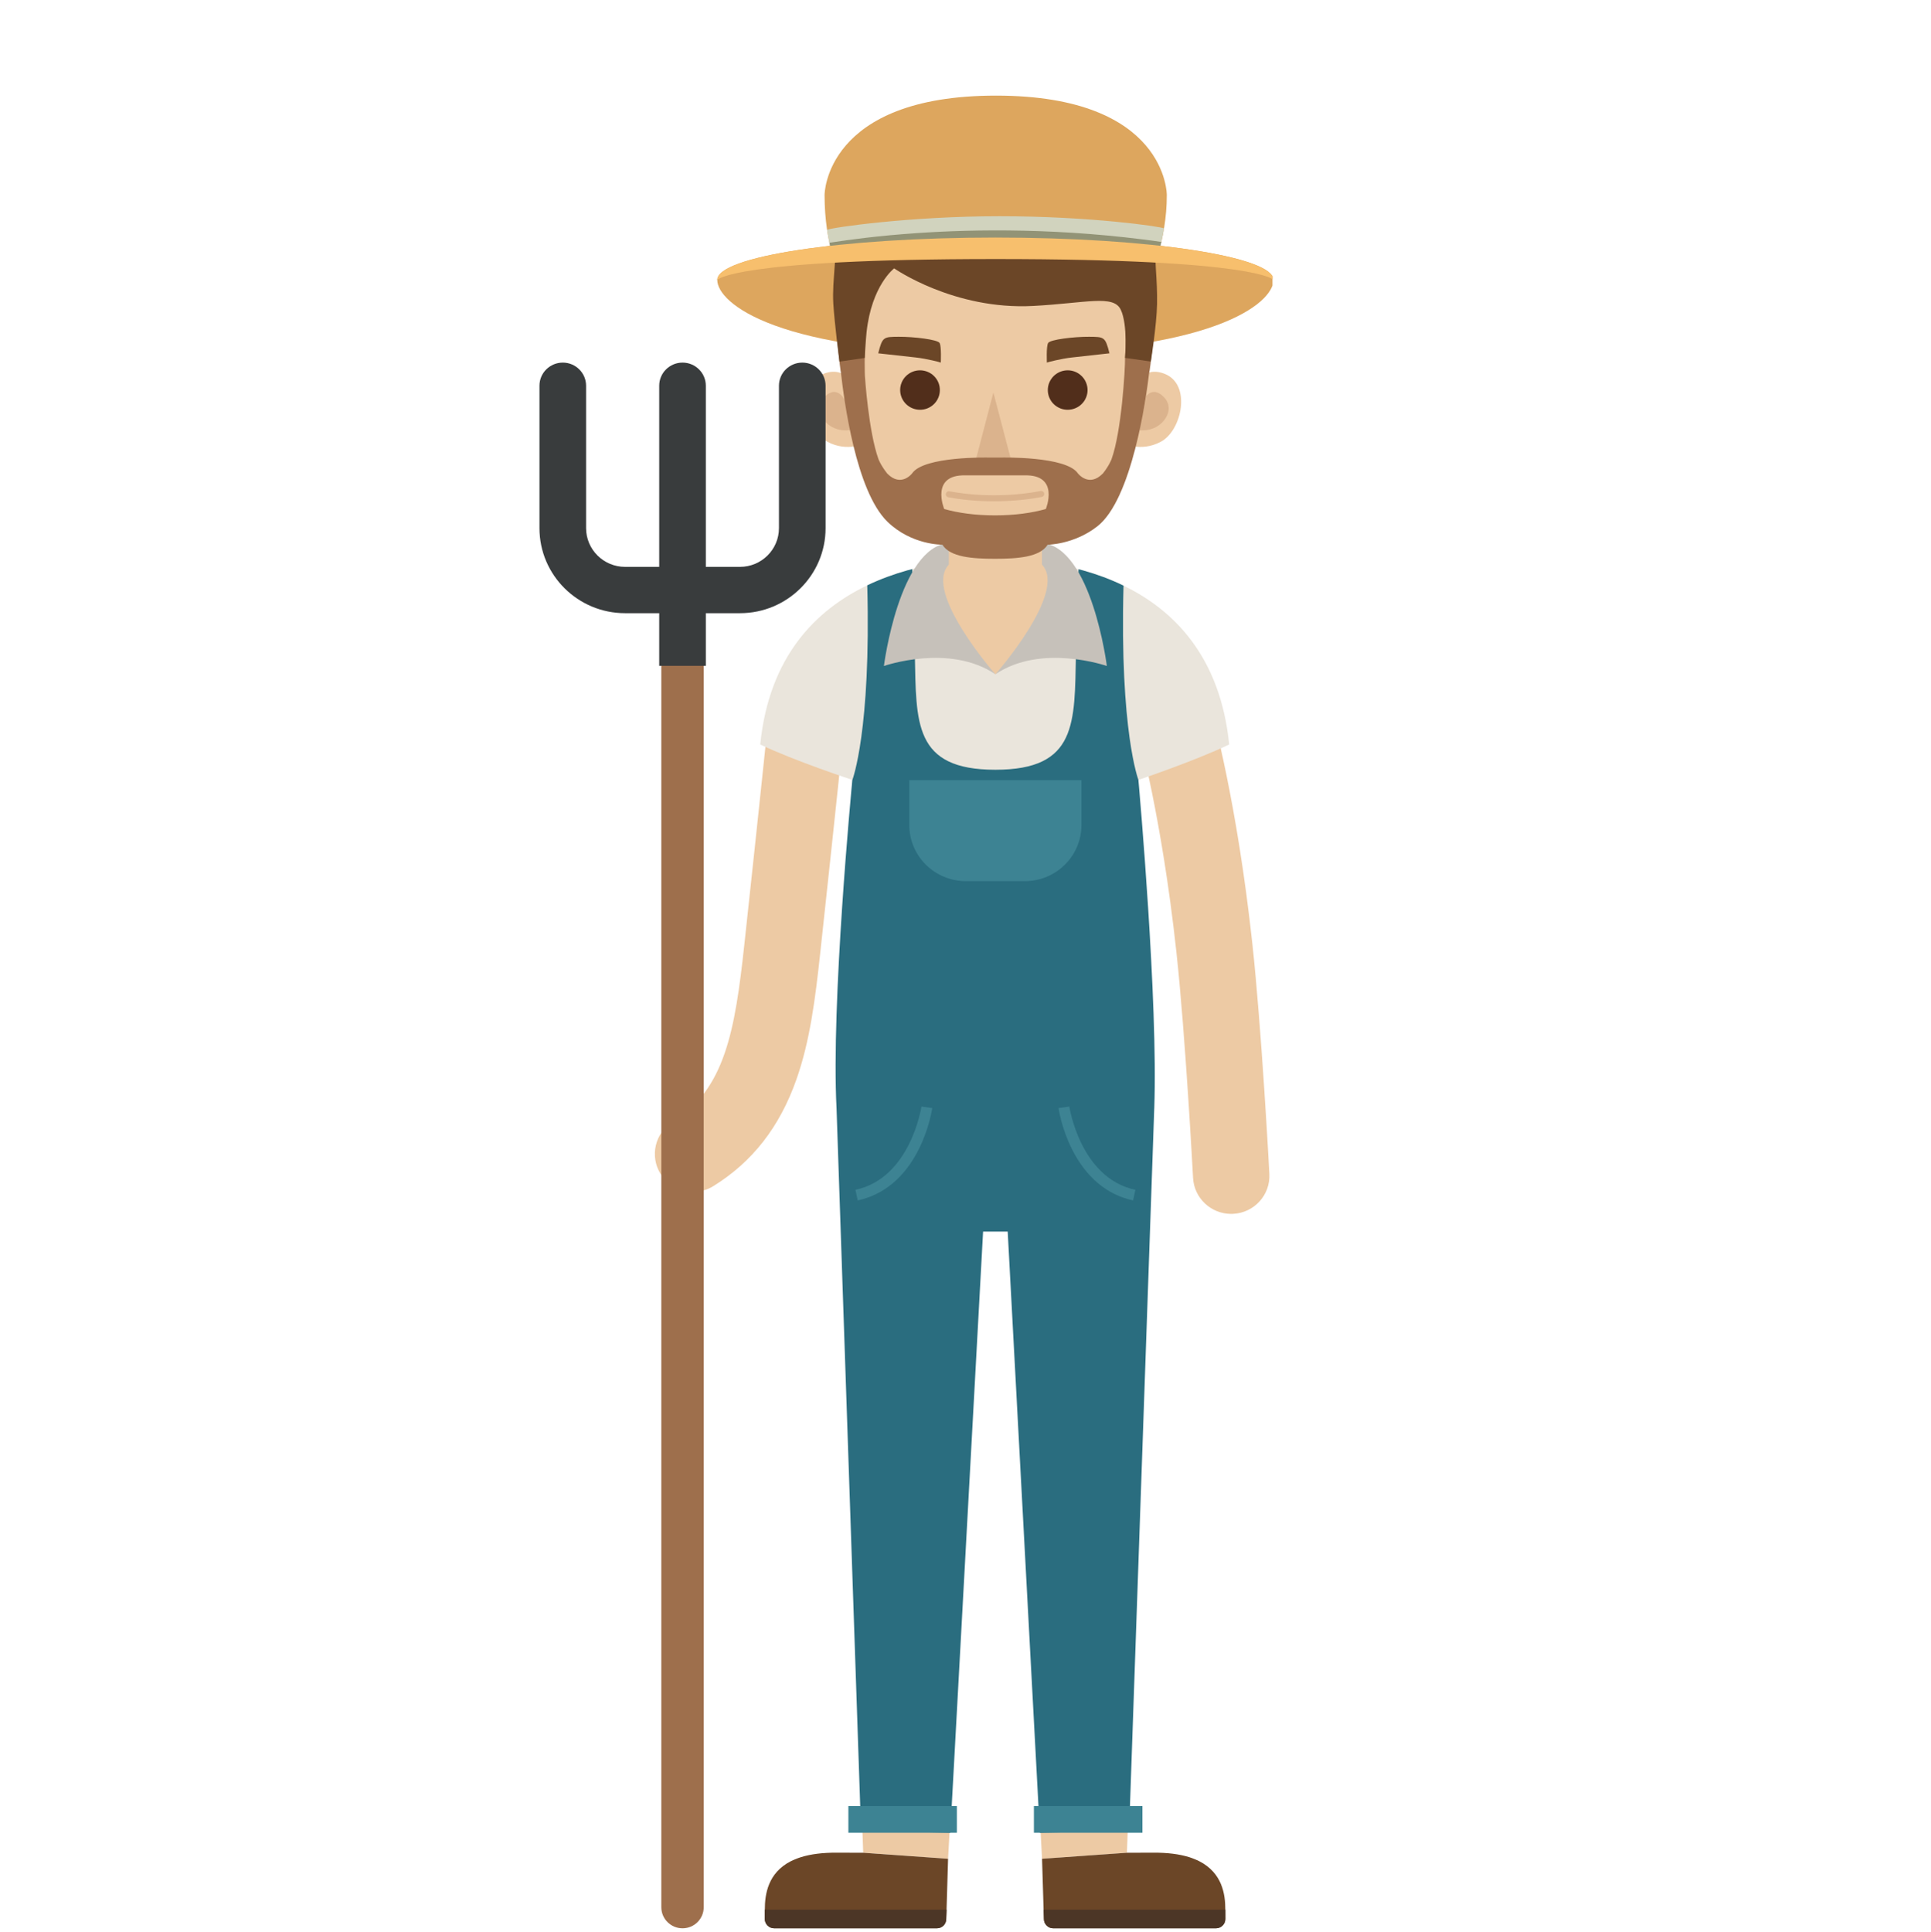 <?xml version="1.0" encoding="UTF-8"?>
<svg xmlns="http://www.w3.org/2000/svg" xmlns:xlink="http://www.w3.org/1999/xlink" width="224.88pt" height="225pt" viewBox="0 0 224.88 225" version="1.2">
<defs>
<clipPath id="clip1">
  <path d="M 89.051 215 L 111 215 L 111 224.539 L 89.051 224.539 Z M 89.051 215 "/>
</clipPath>
<clipPath id="clip2">
  <path d="M 89.051 222 L 111 222 L 111 224.539 L 89.051 224.539 Z M 89.051 222 "/>
</clipPath>
<clipPath id="clip3">
  <path d="M 121 215 L 143 215 L 143 224.539 L 121 224.539 Z M 121 215 "/>
</clipPath>
<clipPath id="clip4">
  <path d="M 121 222 L 143 222 L 143 224.539 L 121 224.539 Z M 121 222 "/>
</clipPath>
<clipPath id="clip5">
  <path d="M 132 79 L 148 79 L 148 141.41 L 132 141.41 Z M 132 79 "/>
</clipPath>
<clipPath id="clip6">
  <path d="M 83 27 L 148.191 27 L 148.191 42 L 83 42 Z M 83 27 "/>
</clipPath>
<clipPath id="clip7">
  <path d="M 96 11.141 L 136 11.141 L 136 30 L 96 30 Z M 96 11.141 "/>
</clipPath>
<clipPath id="clip8">
  <path d="M 83 27 L 148.191 27 L 148.191 33 L 83 33 Z M 83 27 "/>
</clipPath>
<clipPath id="clip9">
  <path d="M 77 69 L 82 69 L 82 224.539 L 77 224.539 Z M 77 69 "/>
</clipPath>
<clipPath id="clip10">
  <path d="M 62.738 42 L 97 42 L 97 78 L 62.738 78 Z M 62.738 42 "/>
</clipPath>
</defs>
<g id="surface1">
<path style=" stroke:none;fill-rule:nonzero;fill:rgb(92.94%,79.219%,64.31%);fill-opacity:1;" d="M 110.703 211.133 L 100.363 211.133 L 100.527 215.742 L 110.41 216.445 L 110.703 211.133 "/>
<path style=" stroke:none;fill-rule:nonzero;fill:rgb(92.94%,79.219%,64.31%);fill-opacity:1;" d="M 121.07 211.133 L 121.355 216.445 L 131.238 215.742 L 131.41 211.133 L 121.07 211.133 "/>
<g clip-path="url(#clip1)" clip-rule="nonzero">
<path style=" stroke:none;fill-rule:nonzero;fill:rgb(41.959%,27.449%,15.289%);fill-opacity:1;" d="M 110.41 216.445 L 110.234 222.371 L 110.199 223.395 L 110.199 223.453 C 110.199 224.051 109.715 224.539 109.105 224.539 L 90.164 224.539 C 89.555 224.539 89.07 224.051 89.07 223.453 L 89.07 222.371 C 89.07 220.59 89.418 218.102 92.094 216.73 C 92.285 216.637 92.492 216.543 92.711 216.461 C 92.895 216.387 93.086 216.309 93.297 216.25 C 94.395 215.91 95.789 215.715 97.531 215.734 L 100.527 215.742 L 110.41 216.445 "/>
</g>
<g clip-path="url(#clip2)" clip-rule="nonzero">
<path style=" stroke:none;fill-rule:nonzero;fill:rgb(29.799%,21.179%,14.899%);fill-opacity:1;" d="M 89.062 223.453 C 89.062 224.051 89.555 224.539 90.164 224.539 L 109.105 224.539 C 109.715 224.539 110.199 224.051 110.199 223.453 L 110.199 223.395 L 110.234 222.371 L 89.07 222.371 L 89.062 223.453 "/>
</g>
<g clip-path="url(#clip3)" clip-rule="nonzero">
<path style=" stroke:none;fill-rule:nonzero;fill:rgb(41.959%,27.449%,15.289%);fill-opacity:1;" d="M 121.355 216.445 L 121.535 222.371 L 121.57 223.395 L 121.57 223.453 C 121.57 224.051 122.055 224.539 122.66 224.539 L 141.605 224.539 C 142.215 224.539 142.703 224.051 142.703 223.453 L 142.699 222.371 C 142.699 220.59 142.352 218.102 139.668 216.73 C 139.477 216.637 139.277 216.543 139.059 216.461 C 138.875 216.387 138.676 216.309 138.473 216.25 C 137.371 215.91 135.977 215.715 134.238 215.734 L 131.238 215.742 L 121.355 216.445 "/>
</g>
<g clip-path="url(#clip4)" clip-rule="nonzero">
<path style=" stroke:none;fill-rule:nonzero;fill:rgb(29.799%,21.179%,14.899%);fill-opacity:1;" d="M 142.703 223.453 C 142.703 224.051 142.215 224.539 141.605 224.539 L 122.66 224.539 C 122.055 224.539 121.57 224.051 121.57 223.453 L 121.57 223.395 L 121.535 222.371 L 142.699 222.371 L 142.703 223.453 "/>
</g>
<g clip-path="url(#clip5)" clip-rule="nonzero">
<path style=" stroke:none;fill-rule:nonzero;fill:rgb(92.94%,79.219%,64.31%);fill-opacity:1;" d="M 143.383 141.352 C 141.031 141.352 139.07 139.52 138.941 137.164 C 138.934 136.992 138.055 120.555 137.004 110.887 C 135.281 95.016 132.523 85.203 132.496 85.102 C 131.832 82.754 133.207 80.312 135.57 79.648 C 137.93 78.98 140.391 80.348 141.059 82.695 C 141.184 83.113 144.043 93.25 145.852 109.941 C 146.926 119.848 147.793 136.012 147.828 136.695 C 147.957 139.133 146.078 141.215 143.621 141.344 C 143.547 141.344 143.465 141.352 143.383 141.352 "/>
</g>
<path style=" stroke:none;fill-rule:nonzero;fill:rgb(92.94%,79.219%,64.31%);fill-opacity:1;" d="M 80.719 138.793 C 79.234 138.793 77.781 138.059 76.941 136.715 C 75.637 134.645 76.273 131.918 78.355 130.621 C 84.426 126.855 85.594 120.023 86.68 110.023 C 88.449 93.719 89.492 83.547 89.508 83.445 C 89.758 81.023 91.938 79.254 94.383 79.504 C 96.828 79.75 98.609 81.922 98.355 84.348 C 98.344 84.449 97.297 94.641 95.523 110.965 C 94.938 116.395 94.32 121.254 92.738 125.73 C 90.789 131.238 87.629 135.297 83.066 138.121 C 82.336 138.574 81.523 138.793 80.719 138.793 "/>
<path style=" stroke:none;fill-rule:nonzero;fill:rgb(91.759%,89.799%,86.269%);fill-opacity:1;" d="M 133.992 117.93 C 134.184 122.223 134.324 126.035 134.422 129.07 C 134.32 129.082 128.035 129.949 115.922 129.949 C 103.703 129.949 97.422 129.07 97.422 129.07 C 97.516 126.035 97.66 122.223 97.852 117.93 C 97.922 116.312 97.996 114.629 98.078 112.895 C 98.215 110.07 98.363 107.113 98.535 104.086 C 98.625 102.426 98.727 100.75 98.828 99.059 C 99.004 96.086 99.141 93.375 99.258 90.848 C 99.258 90.844 99.266 90.836 99.266 90.828 C 99.266 90.82 99.266 90.816 99.266 90.816 C 99.266 90.816 92.551 88.609 88.535 86.691 C 89.566 76.402 95.066 70.996 101 68.16 C 102.543 67.422 104.113 66.855 105.645 66.422 C 105.84 66.367 106.039 66.316 106.238 66.266 C 106.961 66.078 107.68 65.914 108.375 65.785 C 111.516 65.168 114.27 65.066 115.922 65.066 C 117.574 65.066 120.324 65.168 123.461 65.785 C 124.164 65.922 124.875 66.082 125.605 66.281 C 125.797 66.328 125.996 66.383 126.184 66.438 C 127.723 66.871 129.301 67.441 130.844 68.195 C 136.703 71.035 142.117 76.453 143.148 86.691 C 139.18 88.59 132.578 90.816 132.578 90.816 C 132.578 90.816 132.578 90.82 132.578 90.828 C 132.578 90.836 132.578 90.844 132.578 90.848 C 132.699 93.379 132.836 96.074 133.016 99.059 C 133.117 100.75 133.211 102.426 133.309 104.086 C 133.473 107.113 133.629 110.07 133.766 112.895 L 133.801 113.625 C 133.867 115.094 133.93 116.516 133.992 117.895 L 133.992 117.93 "/>
<path style=" stroke:none;fill-rule:nonzero;fill:rgb(16.469%,42.749%,49.799%);fill-opacity:1;" d="M 134.422 129.07 L 131.492 213.215 L 121.105 213.414 L 117.355 143.414 L 114.488 143.414 L 110.664 213.414 L 100.277 213.215 L 97.422 129.07 C 96.781 116.828 99.164 91.875 99.258 90.848 C 99.258 90.844 99.266 90.836 99.266 90.828 C 99.266 90.82 99.266 90.816 99.266 90.816 C 99.266 90.816 101.449 85.145 101 68.16 C 102.543 67.422 104.113 66.855 105.645 66.422 C 105.84 66.367 106.039 66.316 106.238 66.266 C 106.312 68.188 106.449 72.148 106.539 76.16 C 106.715 84.164 106.367 89.633 115.922 89.633 C 125.477 89.633 125.129 84.164 125.305 76.16 C 125.387 72.164 125.531 68.199 125.605 66.281 C 125.797 66.328 125.996 66.383 126.184 66.438 C 127.723 66.871 129.301 67.441 130.844 68.195 C 130.391 85.148 132.578 90.816 132.578 90.816 C 132.578 90.816 132.578 90.82 132.578 90.828 C 132.578 90.836 132.578 90.844 132.578 90.848 C 132.672 91.895 134.879 116.625 134.422 129.07 "/>
<path style=" stroke:none;fill-rule:nonzero;fill:rgb(23.92%,51.369%,57.649%);fill-opacity:1;" d="M 131.957 139.781 C 128.918 139.137 126.453 137.062 124.82 133.777 C 123.609 131.344 123.289 129.125 123.277 129.027 L 124.531 128.852 C 124.547 128.934 125.805 137.184 132.223 138.547 L 131.957 139.781 "/>
<path style=" stroke:none;fill-rule:nonzero;fill:rgb(23.92%,51.369%,57.649%);fill-opacity:1;" d="M 99.887 139.781 L 99.621 138.547 C 106.039 137.184 107.297 128.934 107.309 128.852 L 108.566 129.027 C 108.555 129.125 108.23 131.344 107.023 133.777 C 105.391 137.062 102.926 139.137 99.887 139.781 "/>
<path style=" stroke:none;fill-rule:nonzero;fill:rgb(23.92%,51.369%,57.649%);fill-opacity:1;" d="M 119.363 102.602 L 112.48 102.602 C 108.848 102.602 105.895 99.676 105.895 96.066 L 105.895 90.848 L 125.941 90.848 L 125.941 96.066 C 125.941 99.676 122.996 102.602 119.363 102.602 "/>
<path style=" stroke:none;fill-rule:nonzero;fill:rgb(92.94%,79.219%,64.31%);fill-opacity:1;" d="M 123.461 65.785 C 122.203 70.82 119.617 75.012 115.922 78.516 C 111.906 74.605 109.215 70.406 108.375 65.785 C 111.516 65.168 114.27 65.066 115.922 65.066 C 117.574 65.066 120.324 65.168 123.461 65.785 "/>
<path style=" stroke:none;fill-rule:nonzero;fill:rgb(77.649%,75.69%,72.939%);fill-opacity:1;" d="M 121.344 63.219 L 110.5 63.219 C 104.688 63.723 102.938 77.551 102.938 77.551 C 102.938 77.551 110.562 74.883 115.922 78.516 C 115.922 78.516 107.461 68.914 110.5 65.75 L 121.344 65.75 C 124.383 68.914 115.922 78.516 115.922 78.516 C 121.281 74.883 128.902 77.551 128.902 77.551 C 128.902 77.551 127.156 63.723 121.344 63.219 "/>
<path style=" stroke:none;fill-rule:nonzero;fill:rgb(92.94%,79.219%,64.31%);fill-opacity:1;" d="M 121.344 57.102 L 110.5 57.102 L 110.5 66.199 L 121.344 66.199 L 121.344 57.102 "/>
<path style=" stroke:none;fill-rule:nonzero;fill:rgb(85.88%,70.2%,55.289%);fill-opacity:1;" d="M 110.5 63.207 L 121.344 63.125 C 121.344 63.125 118.906 64.977 115.922 64.977 C 112.945 64.977 110.5 63.207 110.5 63.207 "/>
<path style=" stroke:none;fill-rule:nonzero;fill:rgb(23.92%,51.369%,57.649%);fill-opacity:1;" d="M 98.801 210.305 L 111.434 210.305 L 111.434 213.414 L 98.801 213.414 L 98.801 210.305 "/>
<path style=" stroke:none;fill-rule:nonzero;fill:rgb(23.92%,51.369%,57.649%);fill-opacity:1;" d="M 120.406 210.305 L 133.043 210.305 L 133.043 213.414 L 120.406 213.414 L 120.406 210.305 "/>
<g clip-path="url(#clip6)" clip-rule="nonzero">
<path style=" stroke:none;fill-rule:nonzero;fill:rgb(86.67%,65.099%,36.859%);fill-opacity:1;" d="M 148.312 32.594 C 148.312 35.32 141.258 41.164 115.922 41.164 C 90.586 41.164 83.531 35.32 83.531 32.594 C 83.531 29.867 98.027 27.66 115.922 27.66 C 133.812 27.66 148.312 29.867 148.312 32.594 "/>
</g>
<path style=" stroke:none;fill-rule:nonzero;fill:rgb(92.94%,79.219%,64.31%);fill-opacity:1;" d="M 100.938 51.543 C 100.938 51.543 98.719 52.746 96.309 51.414 C 93.891 50.086 92.758 44.75 95.918 43.523 C 99.086 42.297 100.008 46.25 100.008 46.25 L 100.938 51.543 "/>
<path style=" stroke:none;fill-rule:nonzero;fill:rgb(85.88%,70.2%,55.289%);fill-opacity:1;" d="M 99.492 49.91 C 99.492 49.91 98.562 44.066 96.199 46.047 C 94.75 47.262 95.578 49 96.902 49.727 C 97.734 50.18 98.82 50.234 99.492 49.91 "/>
<path style=" stroke:none;fill-rule:nonzero;fill:rgb(92.94%,79.219%,64.31%);fill-opacity:1;" d="M 130.605 51.543 C 130.605 51.543 132.816 52.746 135.234 51.414 C 137.645 50.086 138.785 44.75 135.617 43.523 C 132.453 42.297 131.531 46.25 131.531 46.25 L 130.605 51.543 "/>
<path style=" stroke:none;fill-rule:nonzero;fill:rgb(85.88%,70.2%,55.289%);fill-opacity:1;" d="M 132.043 49.91 C 132.043 49.91 132.98 44.066 135.344 46.047 C 136.789 47.262 135.957 49 134.633 49.727 C 133.801 50.18 132.715 50.234 132.043 49.91 "/>
<path style=" stroke:none;fill-rule:nonzero;fill:rgb(92.94%,79.219%,64.31%);fill-opacity:1;" d="M 132.441 25.688 L 99.367 25.688 C 99.367 25.688 90.094 60.383 115.895 63.75 C 141.707 60.383 132.441 25.688 132.441 25.688 "/>
<path style=" stroke:none;fill-rule:nonzero;fill:rgb(85.88%,70.2%,55.289%);fill-opacity:1;" d="M 118.105 54.938 L 113.277 54.938 L 115.688 45.707 Z M 118.105 54.938 "/>
<path style=" stroke:none;fill-rule:nonzero;fill:rgb(85.88%,70.2%,55.289%);fill-opacity:1;" d="M 110.145 57.562 C 110.145 57.73 110.266 57.875 110.438 57.906 C 111.68 58.137 113.504 58.371 115.758 58.371 C 118.129 58.371 120.055 58.113 121.324 57.867 C 121.488 57.84 121.609 57.691 121.609 57.52 C 121.609 57.297 121.406 57.133 121.188 57.176 C 119.945 57.414 118.051 57.672 115.758 57.672 C 113.57 57.672 111.781 57.434 110.566 57.211 C 110.348 57.168 110.145 57.34 110.145 57.562 "/>
<path style=" stroke:none;fill-rule:nonzero;fill:rgb(61.96%,43.529%,29.799%);fill-opacity:1;" d="M 121.793 59.273 C 120.168 59.727 118.215 60.012 115.879 60.012 C 113.539 60.012 111.586 59.727 109.961 59.273 C 109.945 59.246 108.301 55.242 112.445 55.352 L 119.309 55.352 C 123.461 55.242 121.801 59.258 121.793 59.273 Z M 131.09 37.785 C 131.156 39.391 131.02 41.672 131.02 41.672 C 131.039 43.008 130.609 50.273 129.441 53.484 L 129.457 53.484 L 129.441 53.484 C 129.441 53.484 129.184 54.195 128.434 55.145 L 128.426 55.145 C 126.793 56.801 125.523 55.113 125.523 55.113 C 124.145 53.098 116.605 53.281 116.605 53.281 L 115.148 53.281 C 115.148 53.281 107.609 53.098 106.23 55.113 C 106.23 55.113 104.961 56.801 103.328 55.145 C 102.578 54.195 102.312 53.484 102.312 53.484 C 101.145 50.273 100.727 43.809 100.727 43.809 C 100.727 43.809 100.605 41.441 100.883 37.695 L 97.375 38.199 C 97.789 42.824 97.922 43.301 97.922 43.301 C 98.289 46.559 99.656 57.168 103.355 60.758 C 106.176 63.492 109.746 63.426 109.746 63.426 C 110.648 64.883 113.25 65.066 115.879 65.066 C 118.504 65.066 121.105 64.883 122.008 63.426 C 122.008 63.426 125.047 63.43 127.789 61.293 C 131.805 58.172 133.465 46.559 133.84 43.301 C 133.84 43.301 134.012 42.824 134.422 38.199 L 131.09 37.785 "/>
<path style=" stroke:none;fill-rule:nonzero;fill:rgb(41.959%,27.449%,15.289%);fill-opacity:1;" d="M 134.613 31.391 C 134.293 23.57 133.238 20.754 133.238 20.754 C 131.09 19.859 127.762 19.422 127.762 19.422 C 129.449 18.84 130.863 19.133 130.863 19.133 C 130.152 18.738 129.273 18.168 128.281 17.754 C 125.094 16.445 121.598 16.371 121.598 16.371 C 123.012 15.691 124.582 15.711 124.582 15.711 C 123.426 15.453 121.98 15.223 119.363 15.141 C 116.742 15.062 107.734 15.371 104.27 19.633 C 104.27 19.633 101.895 19.547 98.816 20.637 C 98.816 20.637 97.594 24.918 97.184 31.289 C 97.102 32.578 96.957 33.836 97.047 35.387 C 97.188 37.66 97.758 42.105 97.758 42.105 L 100.707 41.68 C 100.707 41.68 100.797 39.859 100.918 38.68 C 101.512 33.211 104.133 31.25 104.133 31.25 C 104.133 31.25 111.086 36.121 120.324 35.625 C 126.5 35.293 129.684 34.281 130.523 36.066 C 131.363 37.844 131.02 41.672 131.02 41.672 L 134.023 42.098 C 134.023 42.098 134.695 37.934 134.75 35.387 C 134.777 34.004 134.695 32.66 134.613 31.391 "/>
<path style=" stroke:none;fill-rule:nonzero;fill:rgb(41.959%,27.449%,15.289%);fill-opacity:1;" d="M 102.277 41.141 C 102.277 41.141 105.766 41.527 106.633 41.625 C 107.883 41.758 109.535 42.188 109.562 42.223 C 109.562 42.223 109.652 40.348 109.426 39.941 C 109.203 39.535 106.395 39.203 104.652 39.215 C 102.918 39.23 102.762 39.195 102.277 41.141 "/>
<path style=" stroke:none;fill-rule:nonzero;fill:rgb(41.959%,27.449%,15.289%);fill-opacity:1;" d="M 129.203 41.141 C 129.203 41.141 125.723 41.527 124.848 41.625 C 123.605 41.758 121.953 42.188 121.918 42.223 C 121.918 42.223 121.828 40.348 122.062 39.941 C 122.285 39.535 125.094 39.203 126.828 39.215 C 128.57 39.23 128.727 39.195 129.203 41.141 "/>
<path style=" stroke:none;fill-rule:nonzero;fill:rgb(31.76%,18.039%,10.59%);fill-opacity:1;" d="M 109.07 44.148 C 109.773 45.199 109.488 46.633 108.422 47.332 C 107.359 48.035 105.922 47.742 105.219 46.691 C 104.512 45.633 104.797 44.211 105.863 43.504 C 106.926 42.805 108.363 43.09 109.07 44.148 "/>
<path style=" stroke:none;fill-rule:nonzero;fill:rgb(31.76%,18.039%,10.59%);fill-opacity:1;" d="M 122.414 44.148 C 121.707 45.199 121.992 46.633 123.059 47.332 C 124.125 48.035 125.559 47.742 126.266 46.691 C 126.977 45.633 126.684 44.211 125.617 43.504 C 124.559 42.805 123.121 43.09 122.414 44.148 "/>
<g clip-path="url(#clip7)" clip-rule="nonzero">
<path style=" stroke:none;fill-rule:nonzero;fill:rgb(86.67%,65.099%,36.859%);fill-opacity:1;" d="M 115.988 11.133 C 96.027 11.133 96.027 22.699 96.027 22.699 C 96.027 25.633 96.457 27.938 96.902 29.539 L 134.914 29.465 C 135.406 27.754 135.891 25.367 135.883 22.699 C 135.883 22.699 135.957 11.133 115.988 11.133 "/>
</g>
<path style=" stroke:none;fill-rule:nonzero;fill:rgb(81.96%,82.75%,74.509%);fill-opacity:1;" d="M 116.426 25.176 C 105.93 25.176 96.746 26.508 96.32 26.766 C 96.48 27.844 96.691 28.773 96.902 29.539 L 134.891 29.539 C 135.133 28.707 135.371 27.707 135.562 26.594 C 135.207 26.379 126.922 25.176 116.426 25.176 "/>
<path style=" stroke:none;fill-rule:nonzero;fill:rgb(57.249%,57.649%,46.269%);fill-opacity:1;" d="M 97.203 30.504 C 99.496 30.145 102.863 29.711 107.008 29.426 C 113.605 28.977 123.453 28.828 134.625 30.41 C 134.824 29.797 135.051 29.039 135.246 28.168 C 123.715 26.52 113.543 26.676 106.75 27.145 C 102.406 27.441 98.945 27.898 96.594 28.266 C 96.785 29.16 96.996 29.914 97.203 30.504 "/>
<g clip-path="url(#clip8)" clip-rule="nonzero">
<path style=" stroke:none;fill-rule:nonzero;fill:rgb(96.86%,74.899%,42.749%);fill-opacity:1;" d="M 148.312 32.594 C 148.312 32.594 146.652 30.164 115.957 30.164 C 85.258 30.164 83.531 32.594 83.531 32.594 C 83.531 29.867 98.027 27.66 115.922 27.66 C 133.812 27.66 148.312 29.867 148.312 32.594 "/>
</g>
<g clip-path="url(#clip9)" clip-rule="nonzero">
<path style=" stroke:none;fill-rule:nonzero;fill:rgb(61.96%,43.529%,29.799%);fill-opacity:1;" d="M 79.488 224.539 C 78.121 224.539 77.016 223.441 77.016 222.09 L 77.016 72.016 C 77.016 70.664 78.121 69.566 79.488 69.566 C 80.848 69.566 81.953 70.664 81.953 72.016 L 81.953 222.09 C 81.953 223.441 80.848 224.539 79.488 224.539 "/>
</g>
<g clip-path="url(#clip10)" clip-rule="nonzero">
<path style=" stroke:none;fill-rule:nonzero;fill:rgb(22.35%,23.529%,23.92%);fill-opacity:1;" d="M 93.434 42.223 C 91.93 42.223 90.715 43.43 90.715 44.914 L 90.715 61.496 C 90.715 63.988 88.68 66.008 86.176 66.008 L 82.199 66.008 L 82.199 44.914 C 82.199 43.43 80.984 42.223 79.488 42.223 C 77.984 42.223 76.77 43.43 76.77 44.914 L 76.77 66.008 L 72.797 66.008 C 70.289 66.008 68.254 63.988 68.254 61.496 L 68.254 44.914 C 68.254 43.43 67.039 42.223 65.543 42.223 C 64.039 42.223 62.824 43.43 62.824 44.914 L 62.824 61.496 C 62.824 66.965 67.293 71.402 72.797 71.402 L 76.77 71.402 L 76.77 77.531 L 82.199 77.531 L 82.199 71.402 L 86.176 71.402 C 91.684 71.402 96.145 66.965 96.145 61.496 L 96.145 44.914 C 96.145 43.43 94.93 42.223 93.434 42.223 "/>
</g>
</g>
</svg>
